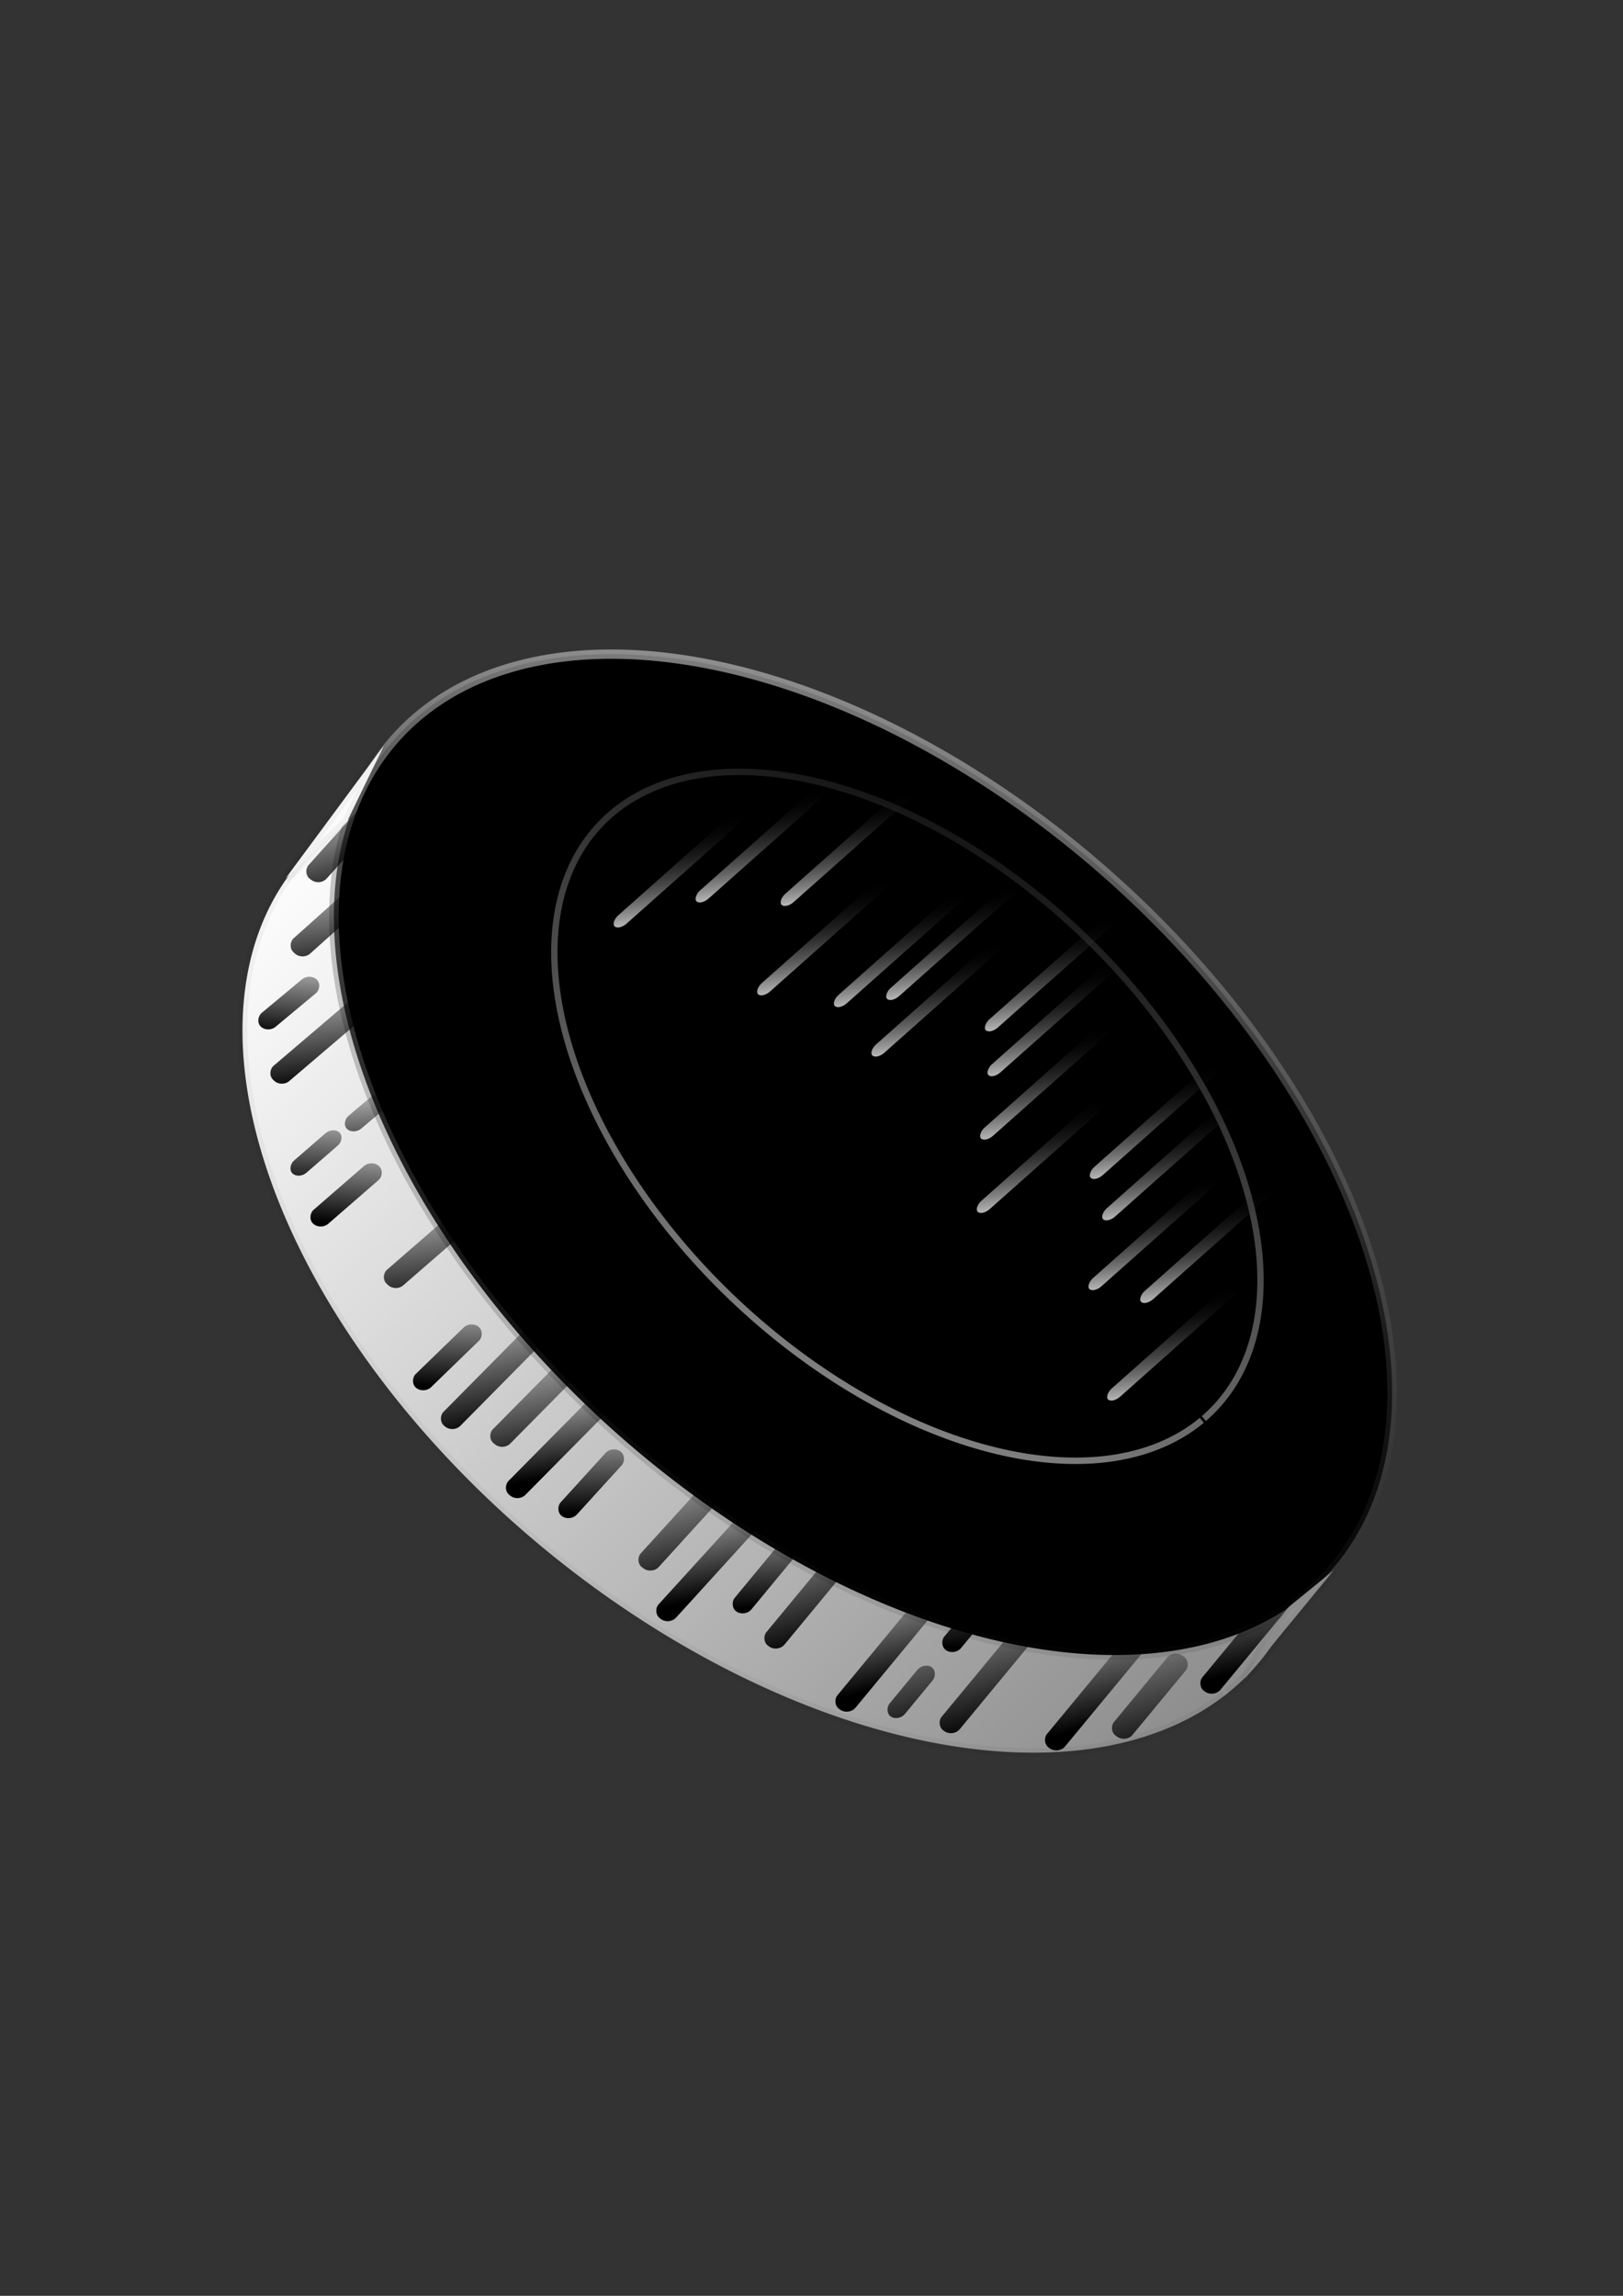 <?xml version="1.0" encoding="UTF-8" standalone="no"?>
<!-- Created with Inkscape (http://www.inkscape.org/) -->

<svg
   width="210mm"
   height="297mm"
   viewBox="0 0 210 297"
   version="1.1"
   id="svg1"
   xmlns:xlink="http://www.w3.org/1999/xlink"
   xmlns="http://www.w3.org/2000/svg"
   xmlns:svg="http://www.w3.org/2000/svg">
  <rect x="0" y="0" width="210" height="297" fill="#333333" stroke="none"/>
  <defs
     id="defs1">
    <linearGradient
       id="linearGradient97">
      <stop
         style="stop-color:#ffffff;stop-opacity:1;"
         offset="0"
         id="stop96" />
      <stop
         style="stop-color:#000000;stop-opacity:0;"
         offset="1"
         id="stop97" />
    </linearGradient>
    <linearGradient
       id="linearGradient19">
      <stop
         style="stop-color:#000000;stop-opacity:0.137;"
         offset="0"
         id="stop19" />
      <stop
         style="stop-color:#000000;stop-opacity:1;"
         offset="1"
         id="stop20" />
    </linearGradient>
    <linearGradient
       id="linearGradient11">
      <stop
         style="stop-color:#ffffff;stop-opacity:0;"
         offset="0"
         id="stop11" />
      <stop
         style="stop-color:#ffffff;stop-opacity:0.715;"
         offset="1"
         id="stop12" />
    </linearGradient>
    <linearGradient
       id="linearGradient6">
      <stop
         style="stop-color:#fdfdfd;stop-opacity:1;"
         offset="0"
         id="stop6" />
      <stop
         style="stop-color:#8d8d8d;stop-opacity:1;"
         offset="1"
         id="stop7" />
    </linearGradient>
    <linearGradient
       id="linearGradient2">
      <stop
         style="stop-color:#ffffff;stop-opacity:0.94;"
         offset="0"
         id="stop2" />
      <stop
         style="stop-color:#000000;stop-opacity:0;"
         offset="1"
         id="stop3" />
    </linearGradient>
    <linearGradient
       xlink:href="#linearGradient2"
       id="linearGradient3"
       x1="120.259"
       y1="-39.04"
       x2="211.198"
       y2="91.642"
       gradientUnits="userSpaceOnUse" />
    <linearGradient
       xlink:href="#linearGradient6"
       id="linearGradient7"
       x1="110.167"
       y1="49.863"
       x2="244.178"
       y2="49.863"
       gradientUnits="userSpaceOnUse"
       gradientTransform="matrix(0.997,0,0,0.994,1.216,2.078)" />
    <linearGradient
       xlink:href="#linearGradient11"
       id="linearGradient12"
       x1="160.894"
       y1="-14.286"
       x2="192.078"
       y2="82.049"
       gradientUnits="userSpaceOnUse" />
    <linearGradient
       xlink:href="#linearGradient19"
       id="linearGradient20"
       x1="162.4"
       y1="76.6"
       x2="172.961"
       y2="83.89"
       gradientUnits="userSpaceOnUse"
       gradientTransform="matrix(0.984,0,0,0.976,6.068,8.833)" />
    <linearGradient
       xlink:href="#linearGradient19"
       id="linearGradient21"
       gradientUnits="userSpaceOnUse"
       gradientTransform="matrix(0.984,0,0,0.976,11.13,8.109)"
       x1="162.402"
       y1="78.497"
       x2="169.862"
       y2="84.238" />
    <linearGradient
       xlink:href="#linearGradient19"
       id="linearGradient22"
       gradientUnits="userSpaceOnUse"
       gradientTransform="matrix(0.984,0,0,0.976,1.022,6.763)"
       x1="162.4"
       y1="76.6"
       x2="172.961"
       y2="83.89" />
    <linearGradient
       xlink:href="#linearGradient19"
       id="linearGradient23"
       gradientUnits="userSpaceOnUse"
       gradientTransform="matrix(0.984,0,0,0.976,-2.563,6.293)"
       x1="162.4"
       y1="76.6"
       x2="168.929"
       y2="83.992" />
    <linearGradient
       xlink:href="#linearGradient19"
       id="linearGradient36"
       gradientUnits="userSpaceOnUse"
       gradientTransform="matrix(0.984,0,0,0.976,6.068,8.833)"
       x1="162.4"
       y1="76.6"
       x2="172.961"
       y2="83.89" />
    <linearGradient
       xlink:href="#linearGradient19"
       id="linearGradient37"
       gradientUnits="userSpaceOnUse"
       gradientTransform="matrix(0.984,0,0,0.976,11.13,8.109)"
       x1="162.402"
       y1="78.497"
       x2="169.862"
       y2="84.238" />
    <linearGradient
       xlink:href="#linearGradient19"
       id="linearGradient39"
       gradientUnits="userSpaceOnUse"
       gradientTransform="matrix(0.984,0,0,0.976,-4.145,9.573)"
       x1="162.4"
       y1="76.6"
       x2="168.929"
       y2="83.992" />
    <linearGradient
       xlink:href="#linearGradient19"
       id="linearGradient43"
       gradientUnits="userSpaceOnUse"
       gradientTransform="matrix(0.984,0,0,0.976,11.13,8.109)"
       x1="162.402"
       y1="78.497"
       x2="169.862"
       y2="84.238" />
    <linearGradient
       xlink:href="#linearGradient19"
       id="linearGradient44"
       gradientUnits="userSpaceOnUse"
       gradientTransform="matrix(0.984,0,0,0.976,1.022,6.763)"
       x1="162.4"
       y1="76.6"
       x2="172.961"
       y2="83.89" />
    <linearGradient
       xlink:href="#linearGradient19"
       id="linearGradient45"
       gradientUnits="userSpaceOnUse"
       gradientTransform="matrix(0.984,0,0,0.976,-4.145,9.573)"
       x1="162.4"
       y1="76.6"
       x2="168.929"
       y2="83.992" />
    <linearGradient
       xlink:href="#linearGradient19"
       id="linearGradient49"
       gradientUnits="userSpaceOnUse"
       gradientTransform="matrix(0.984,0,0,0.976,11.13,8.109)"
       x1="162.402"
       y1="78.497"
       x2="169.862"
       y2="84.238" />
    <linearGradient
       xlink:href="#linearGradient19"
       id="linearGradient50"
       gradientUnits="userSpaceOnUse"
       gradientTransform="matrix(0.984,0,0,0.976,1.318,12.897)"
       x1="162.4"
       y1="76.6"
       x2="172.961"
       y2="83.89" />
    <linearGradient
       xlink:href="#linearGradient19"
       id="linearGradient51"
       gradientUnits="userSpaceOnUse"
       gradientTransform="matrix(0.984,0,0,0.976,-4.145,9.573)"
       x1="162.4"
       y1="76.6"
       x2="168.929"
       y2="83.992" />
    <linearGradient
       xlink:href="#linearGradient19"
       id="linearGradient54"
       gradientUnits="userSpaceOnUse"
       gradientTransform="matrix(0.984,0,0,0.976,6.377,20.627)"
       x1="162.4"
       y1="76.6"
       x2="172.961"
       y2="83.89" />
    <linearGradient
       xlink:href="#linearGradient19"
       id="linearGradient55"
       gradientUnits="userSpaceOnUse"
       gradientTransform="matrix(0.984,0,0,0.976,10.598,7.413)"
       x1="162.402"
       y1="78.497"
       x2="169.862"
       y2="84.238" />
    <linearGradient
       xlink:href="#linearGradient19"
       id="linearGradient56"
       gradientUnits="userSpaceOnUse"
       gradientTransform="matrix(0.984,0,0,0.976,1.022,6.763)"
       x1="162.4"
       y1="76.6"
       x2="172.961"
       y2="83.89" />
    <linearGradient
       xlink:href="#linearGradient19"
       id="linearGradient57"
       gradientUnits="userSpaceOnUse"
       gradientTransform="matrix(0.984,0,0,0.976,-4.145,9.573)"
       x1="162.4"
       y1="76.6"
       x2="168.929"
       y2="83.992" />
    <linearGradient
       xlink:href="#linearGradient19"
       id="linearGradient60"
       gradientUnits="userSpaceOnUse"
       gradientTransform="matrix(0.984,0,0,0.976,6.068,8.833)"
       x1="162.4"
       y1="76.6"
       x2="172.961"
       y2="83.89" />
    <linearGradient
       xlink:href="#linearGradient19"
       id="linearGradient63"
       gradientUnits="userSpaceOnUse"
       gradientTransform="matrix(0.984,0,0,0.976,-4.145,9.573)"
       x1="162.4"
       y1="76.6"
       x2="168.929"
       y2="83.992" />
    <linearGradient
       xlink:href="#linearGradient19"
       id="linearGradient66"
       gradientUnits="userSpaceOnUse"
       gradientTransform="matrix(0.984,0,0,0.976,6.068,8.833)"
       x1="162.4"
       y1="76.6"
       x2="172.961"
       y2="83.89" />
    <linearGradient
       xlink:href="#linearGradient19"
       id="linearGradient67"
       gradientUnits="userSpaceOnUse"
       gradientTransform="matrix(0.984,0,0,0.976,11.13,8.109)"
       x1="162.402"
       y1="78.497"
       x2="169.862"
       y2="84.238" />
    <linearGradient
       xlink:href="#linearGradient19"
       id="linearGradient68"
       gradientUnits="userSpaceOnUse"
       gradientTransform="matrix(0.984,0,0,0.976,0.082,13.588)"
       x1="162.4"
       y1="76.6"
       x2="172.961"
       y2="83.89" />
    <linearGradient
       xlink:href="#linearGradient19"
       id="linearGradient69"
       gradientUnits="userSpaceOnUse"
       gradientTransform="matrix(0.984,0,0,0.976,-4.331,14.111)"
       x1="162.4"
       y1="76.6"
       x2="168.929"
       y2="83.992" />
    <linearGradient
       xlink:href="#linearGradient19"
       id="linearGradient73"
       gradientUnits="userSpaceOnUse"
       gradientTransform="matrix(0.984,0,0,0.976,11.13,8.109)"
       x1="162.402"
       y1="78.497"
       x2="169.862"
       y2="84.238" />
    <linearGradient
       xlink:href="#linearGradient19"
       id="linearGradient79"
       gradientUnits="userSpaceOnUse"
       gradientTransform="matrix(0.984,0,0,0.976,6.068,8.833)"
       x1="162.4"
       y1="76.6"
       x2="172.961"
       y2="83.89" />
    <linearGradient
       xlink:href="#linearGradient19"
       id="linearGradient83"
       gradientUnits="userSpaceOnUse"
       gradientTransform="matrix(0.984,0,0,0.976,-13.715,32.401)"
       x1="162.4"
       y1="76.6"
       x2="172.961"
       y2="83.89" />
    <linearGradient
       xlink:href="#linearGradient19"
       id="linearGradient84"
       gradientUnits="userSpaceOnUse"
       gradientTransform="matrix(0.984,0,0,0.976,-9.486,9.875)"
       x1="162.4"
       y1="76.6"
       x2="168.929"
       y2="83.992" />
    <linearGradient
       xlink:href="#linearGradient19"
       id="linearGradient85"
       gradientUnits="userSpaceOnUse"
       gradientTransform="matrix(0.984,0,0,0.976,-7.367,18.508)"
       x1="162.4"
       y1="76.6"
       x2="172.961"
       y2="83.89" />
    <linearGradient
       xlink:href="#linearGradient97"
       id="linearGradient98"
       gradientUnits="userSpaceOnUse"
       gradientTransform="matrix(0.984,0,0,0.976,-345.919,-108.671)"
       x1="162.4"
       y1="76.6"
       x2="172.961"
       y2="83.89" />
    <linearGradient
       xlink:href="#linearGradient97"
       id="linearGradient99"
       gradientUnits="userSpaceOnUse"
       gradientTransform="matrix(0.984,0,0,0.976,-342.781,-113.016)"
       x1="162.4"
       y1="76.6"
       x2="172.961"
       y2="83.89" />
    <linearGradient
       xlink:href="#linearGradient97"
       id="linearGradient100"
       gradientUnits="userSpaceOnUse"
       gradientTransform="matrix(0.984,0,0,0.976,-349.389,-114.175)"
       x1="162.4"
       y1="76.6"
       x2="172.961"
       y2="83.89" />
    <linearGradient
       xlink:href="#linearGradient97"
       id="linearGradient101"
       gradientUnits="userSpaceOnUse"
       gradientTransform="matrix(0.984,0,0,0.976,-355.419,-103.979)"
       x1="162.4"
       y1="76.6"
       x2="172.961"
       y2="83.89" />
    <linearGradient
       xlink:href="#linearGradient97"
       id="linearGradient102"
       gradientUnits="userSpaceOnUse"
       gradientTransform="matrix(0.984,0,0,0.976,-359.182,-107.305)"
       x1="162.4"
       y1="76.6"
       x2="172.961"
       y2="83.89" />
    <linearGradient
       xlink:href="#linearGradient97"
       id="linearGradient103"
       gradientUnits="userSpaceOnUse"
       gradientTransform="matrix(0.984,0,0,0.976,-363.714,-112.805)"
       x1="162.4"
       y1="76.6"
       x2="172.961"
       y2="83.89" />
    <linearGradient
       xlink:href="#linearGradient97"
       id="linearGradient104"
       gradientUnits="userSpaceOnUse"
       gradientTransform="matrix(0.984,0,0,0.976,-369.328,-118.79)"
       x1="162.4"
       y1="76.6"
       x2="172.961"
       y2="83.89" />
    <linearGradient
       xlink:href="#linearGradient97"
       id="linearGradient105"
       gradientUnits="userSpaceOnUse"
       gradientTransform="matrix(0.984,0,0,0.976,-374.629,-107.942)"
       x1="162.4"
       y1="76.6"
       x2="172.961"
       y2="83.89" />
    <linearGradient
       xlink:href="#linearGradient97"
       id="linearGradient106"
       gradientUnits="userSpaceOnUse"
       gradientTransform="matrix(0.984,0,0,0.976,-378.81,-110.285)"
       x1="162.4"
       y1="76.6"
       x2="172.961"
       y2="83.89" />
    <linearGradient
       xlink:href="#linearGradient97"
       id="linearGradient107"
       gradientUnits="userSpaceOnUse"
       gradientTransform="matrix(0.984,0,0,0.976,-383.403,-116.75)"
       x1="162.4"
       y1="76.6"
       x2="172.961"
       y2="83.89" />
    <linearGradient
       xlink:href="#linearGradient97"
       id="linearGradient108"
       gradientUnits="userSpaceOnUse"
       gradientTransform="matrix(0.984,0,0,0.976,-388.095,-114.01)"
       x1="162.4"
       y1="76.6"
       x2="172.961"
       y2="83.89" />
    <linearGradient
       xlink:href="#linearGradient97"
       id="linearGradient109"
       gradientUnits="userSpaceOnUse"
       gradientTransform="matrix(0.984,0,0,0.976,-393.535,-124.046)"
       x1="162.4"
       y1="76.6"
       x2="172.961"
       y2="83.89" />
    <linearGradient
       xlink:href="#linearGradient97"
       id="linearGradient110"
       gradientUnits="userSpaceOnUse"
       gradientTransform="matrix(0.984,0,0,0.976,-336.401,-117.652)"
       x1="162.4"
       y1="76.6"
       x2="172.961"
       y2="83.89" />
    <linearGradient
       xlink:href="#linearGradient97"
       id="linearGradient111"
       gradientUnits="userSpaceOnUse"
       gradientTransform="matrix(0.984,0,0,0.976,-330.941,-108.947)"
       x1="162.4"
       y1="76.6"
       x2="172.961"
       y2="83.89" />
    <linearGradient
       xlink:href="#linearGradient97"
       id="linearGradient112"
       gradientUnits="userSpaceOnUse"
       gradientTransform="matrix(0.984,0,0,0.976,-324.631,-114.834)"
       x1="162.4"
       y1="76.6"
       x2="172.961"
       y2="83.89" />
    <linearGradient
       xlink:href="#linearGradient97"
       id="linearGradient113"
       gradientUnits="userSpaceOnUse"
       gradientTransform="matrix(0.984,0,0,0.976,-320.818,-122.729)"
       x1="162.4"
       y1="76.6"
       x2="172.961"
       y2="83.89" />
  </defs>
  <g
     id="g116"
     transform="matrix(1.229,0,0,1.205,-18.122,-24.384)">
    <g
       id="layer2" />
    <g
       id="g115">
      <g
         id="layer1" />
      <g
         id="layer3">
        <g
           id="g114">
          <g
             id="g113">
            <path
               style="fill:url(#linearGradient7);fill-opacity:1;stroke:#000000;stroke-width:0.996;stroke-dasharray:none;stroke-opacity:0.041;paint-order:fill markers stroke"
               id="path2"
               d="M 243.916,54.842 A 66.296,39.354 0 0 1 172.638,90.884 66.296,39.354 0 0 1 111.733,48.669 66.296,39.354 0 0 1 182.688,12.403 66.296,39.354 0 0 1 243.969,54.427"
               transform="matrix(0.745,0.667,-0.693,0.721,0,0)" />
            <path
               style="fill:#000000;fill-opacity:1;stroke:url(#linearGradient3);stroke-width:1;stroke-dasharray:none;stroke-opacity:0.94;paint-order:fill markers stroke"
               id="path1"
               d="M 241.754,37.167 A 66.502,39.583 0 0 1 170.255,73.42 66.502,39.583 0 0 1 109.159,30.958 66.502,39.583 0 0 1 180.336,-5.519 66.502,39.583 0 0 1 241.807,36.75"
               transform="rotate(42.828)" />
            <path
               style="fill:#929292;fill-opacity:1;stroke:#000000;stroke-width:1;stroke-dasharray:none;stroke-opacity:0.041;paint-order:fill markers stroke"
               d="m 155.158,188.819 -9.439,11.724 4.525,-7.645 z"
               id="path9" />
            <path
               style="fill:#fbfbfb;fill-opacity:1;stroke:#000000;stroke-width:1;stroke-dasharray:none;stroke-opacity:0.041;paint-order:fill markers stroke"
               d="m 55.169,100.262 -10.364,14.285 6.457,-6.07 z"
               id="path10" />
            <path
               style="fill:#1453dd;fill-opacity:0;stroke:url(#linearGradient12);stroke-width:0.678;stroke-dasharray:none;stroke-opacity:1;paint-order:fill markers stroke"
               id="path3"
               d="m 220.59,27.266 a 45.028,26.864 0 0 1 -48.411,24.604 45.028,26.864 0 0 1 -41.367,-28.817 45.028,26.864 0 0 1 48.193,-24.756 45.028,26.864 0 0 1 41.621,28.687"
               transform="matrix(0.723,0.691,-0.668,0.744,0,0)" />
            <g
               id="g23">
              <rect
                 style="fill:url(#linearGradient20);stroke:#ffffff;stroke-width:0;stroke-dasharray:none;stroke-opacity:1;paint-order:fill markers stroke"
                 id="rect12"
                 width="2.394"
                 height="11.092"
                 x="169.243"
                 y="81.517"
                 ry="1.095"
                 transform="matrix(0.77,0.638,-0.696,0.718,0,0)" />
              <rect
                 style="fill:url(#linearGradient21);stroke:#ffffff;stroke-width:0;stroke-dasharray:none;stroke-opacity:1;paint-order:fill markers stroke"
                 id="rect20"
                 width="2.327"
                 height="15.047"
                 x="174.305"
                 y="80.792"
                 ry="1.095"
                 transform="matrix(0.77,0.638,-0.696,0.718,0,0)" />
              <rect
                 style="fill:url(#linearGradient22);stroke:#ffffff;stroke-width:0;stroke-dasharray:none;stroke-opacity:1;paint-order:fill markers stroke"
                 id="rect21"
                 width="2.327"
                 height="15.047"
                 x="164.197"
                 y="79.446"
                 ry="1.095"
                 transform="matrix(0.77,0.638,-0.696,0.718,0,0)" />
              <rect
                 style="fill:url(#linearGradient23);stroke:#ffffff;stroke-width:0;stroke-dasharray:none;stroke-opacity:1;paint-order:fill markers stroke"
                 id="rect22"
                 width="2.151"
                 height="9.29"
                 x="160.856"
                 y="80.779"
                 ry="1.095"
                 transform="matrix(0.757,0.654,-0.711,0.703,0,0)" />
            </g>
            <g
               id="g36"
               transform="rotate(-2.375,395.871,-195.258)">
              <rect
                 style="fill:url(#linearGradient36);stroke:#ffffff;stroke-width:0;stroke-dasharray:none;stroke-opacity:1;paint-order:fill markers stroke"
                 id="rect33"
                 width="2.394"
                 height="11.092"
                 x="169.243"
                 y="81.517"
                 ry="1.095"
                 transform="matrix(0.77,0.638,-0.696,0.718,0,0)" />
              <rect
                 style="fill:url(#linearGradient37);stroke:#ffffff;stroke-width:0;stroke-dasharray:none;stroke-opacity:1;paint-order:fill markers stroke"
                 id="rect34"
                 width="2.327"
                 height="15.047"
                 x="174.305"
                 y="80.792"
                 ry="1.095"
                 transform="matrix(0.77,0.638,-0.696,0.718,0,0)" />
              <rect
                 style="fill:url(#linearGradient39);stroke:#ffffff;stroke-width:0;stroke-dasharray:none;stroke-opacity:1;paint-order:fill markers stroke"
                 id="rect36"
                 width="2.151"
                 height="9.29"
                 x="159.273"
                 y="84.059"
                 ry="1.095"
                 transform="matrix(0.77,0.638,-0.696,0.718,0,0)" />
            </g>
            <g
               id="g42"
               transform="rotate(-5.088,344.6,-198.942)">
              <rect
                 style="fill:url(#linearGradient43);stroke:#ffffff;stroke-width:0;stroke-dasharray:none;stroke-opacity:1;paint-order:fill markers stroke"
                 id="rect40"
                 width="2.327"
                 height="15.047"
                 x="174.305"
                 y="80.792"
                 ry="1.095"
                 transform="matrix(0.77,0.638,-0.696,0.718,0,0)" />
              <rect
                 style="fill:url(#linearGradient44);stroke:#ffffff;stroke-width:0;stroke-dasharray:none;stroke-opacity:1;paint-order:fill markers stroke"
                 id="rect41"
                 width="2.327"
                 height="15.047"
                 x="164.197"
                 y="79.446"
                 ry="1.095"
                 transform="matrix(0.77,0.638,-0.696,0.718,0,0)" />
              <rect
                 style="fill:url(#linearGradient45);stroke:#ffffff;stroke-width:0;stroke-dasharray:none;stroke-opacity:1;paint-order:fill markers stroke"
                 id="rect42"
                 width="2.151"
                 height="9.29"
                 x="159.273"
                 y="84.059"
                 ry="1.095"
                 transform="matrix(0.77,0.638,-0.696,0.718,0,0)" />
            </g>
            <g
               id="g48"
               transform="rotate(-5.088,402.373,-445.191)">
              <rect
                 style="fill:url(#linearGradient49);stroke:#ffffff;stroke-width:0;stroke-dasharray:none;stroke-opacity:1;paint-order:fill markers stroke"
                 id="rect46"
                 width="2.327"
                 height="15.047"
                 x="174.305"
                 y="80.792"
                 ry="1.095"
                 transform="matrix(0.77,0.638,-0.696,0.718,0,0)" />
              <rect
                 style="fill:url(#linearGradient50);stroke:#ffffff;stroke-width:0;stroke-dasharray:none;stroke-opacity:1;paint-order:fill markers stroke"
                 id="rect47"
                 width="2.327"
                 height="15.047"
                 x="164.494"
                 y="85.581"
                 ry="1.095"
                 transform="matrix(0.77,0.638,-0.696,0.718,0,0)" />
              <rect
                 style="fill:url(#linearGradient51);stroke:#ffffff;stroke-width:0;stroke-dasharray:none;stroke-opacity:1;paint-order:fill markers stroke"
                 id="rect48"
                 width="2.151"
                 height="9.29"
                 x="159.273"
                 y="84.059"
                 ry="1.095"
                 transform="matrix(0.77,0.638,-0.696,0.718,0,0)" />
            </g>
            <g
               id="g54"
               transform="rotate(-5.088,351.546,-631.869)">
              <rect
                 style="fill:url(#linearGradient54);stroke:#ffffff;stroke-width:0;stroke-dasharray:none;stroke-opacity:1;paint-order:fill markers stroke"
                 id="rect51"
                 width="2.394"
                 height="11.092"
                 x="169.552"
                 y="93.311"
                 ry="1.095"
                 transform="matrix(0.77,0.638,-0.696,0.718,0,0)" />
              <rect
                 style="fill:url(#linearGradient55);stroke:#ffffff;stroke-width:0;stroke-dasharray:none;stroke-opacity:1;paint-order:fill markers stroke"
                 id="rect52"
                 width="2.327"
                 height="15.047"
                 x="173.774"
                 y="80.097"
                 ry="1.095"
                 transform="matrix(0.77,0.638,-0.696,0.718,0,0)" />
              <rect
                 style="fill:url(#linearGradient56);stroke:#ffffff;stroke-width:0;stroke-dasharray:none;stroke-opacity:1;paint-order:fill markers stroke"
                 id="rect53"
                 width="2.327"
                 height="15.047"
                 x="164.197"
                 y="79.446"
                 ry="1.095"
                 transform="matrix(0.77,0.638,-0.696,0.718,0,0)" />
              <rect
                 style="fill:url(#linearGradient57);stroke:#ffffff;stroke-width:0;stroke-dasharray:none;stroke-opacity:1;paint-order:fill markers stroke"
                 id="rect54"
                 width="2.151"
                 height="9.29"
                 x="159.273"
                 y="84.059"
                 ry="1.095"
                 transform="matrix(0.77,0.638,-0.696,0.718,0,0)" />
              <rect
                 style="fill:url(#linearGradient83);stroke:#ffffff;stroke-width:0;stroke-dasharray:none;stroke-opacity:1;paint-order:fill markers stroke"
                 id="rect83"
                 width="1.968"
                 height="6.819"
                 x="149.886"
                 y="109.358"
                 ry="1.095"
                 transform="matrix(0.77,0.638,-0.696,0.718,0,0)" />
            </g>
            <g
               id="g60"
               transform="rotate(4.36,285.958,18.721)">
              <rect
                 style="fill:url(#linearGradient60);stroke:#ffffff;stroke-width:0;stroke-dasharray:none;stroke-opacity:1;paint-order:fill markers stroke"
                 id="rect57"
                 width="2.394"
                 height="11.092"
                 x="169.243"
                 y="81.517"
                 ry="1.095"
                 transform="matrix(0.77,0.638,-0.696,0.718,0,0)" />
              <rect
                 style="fill:url(#linearGradient63);stroke:#ffffff;stroke-width:0;stroke-dasharray:none;stroke-opacity:1;paint-order:fill markers stroke"
                 id="rect60"
                 width="2.151"
                 height="9.29"
                 x="159.273"
                 y="84.059"
                 ry="1.095"
                 transform="matrix(0.77,0.638,-0.696,0.718,0,0)" />
              <rect
                 style="fill:url(#linearGradient84);stroke:#ffffff;stroke-width:0;stroke-dasharray:none;stroke-opacity:1;paint-order:fill markers stroke"
                 id="rect84"
                 width="1.852"
                 height="6.612"
                 x="153.932"
                 y="84.361"
                 ry="1.095"
                 transform="matrix(0.77,0.638,-0.696,0.718,0,0)" />
              <rect
                 style="fill:url(#linearGradient98);stroke:#ffffff;stroke-width:0;stroke-dasharray:none;stroke-opacity:1;paint-order:fill markers stroke"
                 id="rect95"
                 width="1.252"
                 height="28.133"
                 x="-182.744"
                 y="-35.987"
                 ry="1.095"
                 transform="matrix(-0.778,-0.629,0.688,-0.726,0,0)" />
              <rect
                 style="fill:url(#linearGradient99);stroke:#ffffff;stroke-width:0;stroke-dasharray:none;stroke-opacity:1;paint-order:fill markers stroke"
                 id="rect98"
                 width="1.252"
                 height="28.133"
                 x="-179.605"
                 y="-40.332"
                 ry="1.095"
                 transform="matrix(-0.778,-0.629,0.688,-0.726,0,0)" />
              <rect
                 style="fill:url(#linearGradient100);stroke:#ffffff;stroke-width:0;stroke-dasharray:none;stroke-opacity:1;paint-order:fill markers stroke"
                 id="rect99"
                 width="1.252"
                 height="28.133"
                 x="-186.213"
                 y="-41.491"
                 ry="1.095"
                 transform="matrix(-0.778,-0.629,0.688,-0.726,0,0)" />
              <rect
                 style="fill:url(#linearGradient101);stroke:#ffffff;stroke-width:0;stroke-dasharray:none;stroke-opacity:1;paint-order:fill markers stroke"
                 id="rect100"
                 width="1.252"
                 height="28.133"
                 x="-192.244"
                 y="-31.295"
                 ry="1.095"
                 transform="matrix(-0.778,-0.629,0.688,-0.726,0,0)" />
              <rect
                 style="fill:url(#linearGradient102);stroke:#ffffff;stroke-width:0;stroke-dasharray:none;stroke-opacity:1;paint-order:fill markers stroke"
                 id="rect101"
                 width="1.252"
                 height="28.133"
                 x="-196.007"
                 y="-34.621"
                 ry="1.095"
                 transform="matrix(-0.778,-0.629,0.688,-0.726,0,0)" />
              <rect
                 style="fill:url(#linearGradient103);stroke:#ffffff;stroke-width:0;stroke-dasharray:none;stroke-opacity:1;paint-order:fill markers stroke"
                 id="rect102"
                 width="1.252"
                 height="28.133"
                 x="-200.539"
                 y="-40.122"
                 ry="1.095"
                 transform="matrix(-0.778,-0.629,0.688,-0.726,0,0)" />
              <rect
                 style="fill:url(#linearGradient104);stroke:#ffffff;stroke-width:0;stroke-dasharray:none;stroke-opacity:1;paint-order:fill markers stroke"
                 id="rect103"
                 width="1.252"
                 height="28.133"
                 x="-206.153"
                 y="-46.106"
                 ry="1.095"
                 transform="matrix(-0.778,-0.629,0.688,-0.726,0,0)" />
              <rect
                 style="fill:url(#linearGradient105);stroke:#ffffff;stroke-width:0;stroke-dasharray:none;stroke-opacity:1;paint-order:fill markers stroke"
                 id="rect104"
                 width="1.252"
                 height="28.133"
                 x="-211.454"
                 y="-35.258"
                 ry="1.095"
                 transform="matrix(-0.778,-0.629,0.688,-0.726,0,0)" />
              <rect
                 style="fill:url(#linearGradient106);stroke:#ffffff;stroke-width:0;stroke-dasharray:none;stroke-opacity:1;paint-order:fill markers stroke"
                 id="rect105"
                 width="1.252"
                 height="28.133"
                 x="-215.635"
                 y="-37.602"
                 ry="1.095"
                 transform="matrix(-0.778,-0.629,0.688,-0.726,0,0)" />
              <rect
                 style="fill:url(#linearGradient107);stroke:#ffffff;stroke-width:0;stroke-dasharray:none;stroke-opacity:1;paint-order:fill markers stroke"
                 id="rect106"
                 width="1.252"
                 height="28.133"
                 x="-220.228"
                 y="-44.066"
                 ry="1.095"
                 transform="matrix(-0.778,-0.629,0.688,-0.726,0,0)" />
              <rect
                 style="fill:url(#linearGradient108);stroke:#ffffff;stroke-width:0;stroke-dasharray:none;stroke-opacity:1;paint-order:fill markers stroke"
                 id="rect107"
                 width="1.252"
                 height="28.133"
                 x="-224.92"
                 y="-41.327"
                 ry="1.095"
                 transform="matrix(-0.778,-0.629,0.688,-0.726,0,0)" />
              <rect
                 style="fill:url(#linearGradient109);stroke:#ffffff;stroke-width:0;stroke-dasharray:none;stroke-opacity:1;paint-order:fill markers stroke"
                 id="rect108"
                 width="1.252"
                 height="28.133"
                 x="-230.359"
                 y="-51.363"
                 ry="1.095"
                 transform="matrix(-0.778,-0.629,0.688,-0.726,0,0)" />
              <rect
                 style="fill:url(#linearGradient110);stroke:#ffffff;stroke-width:0;stroke-dasharray:none;stroke-opacity:1;paint-order:fill markers stroke"
                 id="rect109"
                 width="1.252"
                 height="28.133"
                 x="-173.225"
                 y="-44.969"
                 ry="1.095"
                 transform="matrix(-0.778,-0.629,0.688,-0.726,0,0)" />
              <rect
                 style="fill:url(#linearGradient111);stroke:#ffffff;stroke-width:0;stroke-dasharray:none;stroke-opacity:1;paint-order:fill markers stroke"
                 id="rect110"
                 width="1.252"
                 height="28.133"
                 x="-167.766"
                 y="-36.263"
                 ry="1.095"
                 transform="matrix(-0.778,-0.629,0.688,-0.726,0,0)" />
              <rect
                 style="fill:url(#linearGradient112);stroke:#ffffff;stroke-width:0;stroke-dasharray:none;stroke-opacity:1;paint-order:fill markers stroke"
                 id="rect111"
                 width="1.252"
                 height="28.133"
                 x="-161.455"
                 y="-42.15"
                 ry="1.095"
                 transform="matrix(-0.778,-0.629,0.688,-0.726,0,0)" />
              <rect
                 style="fill:url(#linearGradient113);stroke:#ffffff;stroke-width:0;stroke-dasharray:none;stroke-opacity:1;paint-order:fill markers stroke"
                 id="rect112"
                 width="1.252"
                 height="28.133"
                 x="-157.642"
                 y="-50.045"
                 ry="1.095"
                 transform="matrix(-0.778,-0.629,0.688,-0.726,0,0)" />
            </g>
            <g
               id="g66"
               transform="rotate(4.869,537.251,9.403)">
              <rect
                 style="fill:url(#linearGradient66);stroke:#ffffff;stroke-width:0;stroke-dasharray:none;stroke-opacity:1;paint-order:fill markers stroke"
                 id="rect63"
                 width="2.394"
                 height="11.092"
                 x="169.243"
                 y="81.517"
                 ry="1.095"
                 transform="matrix(0.77,0.638,-0.696,0.718,0,0)" />
              <rect
                 style="fill:url(#linearGradient67);stroke:#ffffff;stroke-width:0;stroke-dasharray:none;stroke-opacity:1;paint-order:fill markers stroke"
                 id="rect64"
                 width="2.327"
                 height="15.047"
                 x="174.305"
                 y="80.792"
                 ry="1.095"
                 transform="matrix(0.77,0.638,-0.696,0.718,0,0)" />
              <rect
                 style="fill:url(#linearGradient68);stroke:#ffffff;stroke-width:0;stroke-dasharray:none;stroke-opacity:1;paint-order:fill markers stroke"
                 id="rect65"
                 width="2.327"
                 height="15.047"
                 x="163.257"
                 y="86.272"
                 ry="1.095"
                 transform="matrix(0.77,0.638,-0.696,0.718,0,0)" />
              <rect
                 style="fill:url(#linearGradient69);stroke:#ffffff;stroke-width:0;stroke-dasharray:none;stroke-opacity:1;paint-order:fill markers stroke"
                 id="rect66"
                 width="2.089"
                 height="7.759"
                 x="159.087"
                 y="88.597"
                 ry="1.095"
                 transform="matrix(0.763,0.647,-0.705,0.71,0,0)" />
            </g>
            <g
               id="g72"
               transform="rotate(5.189,422.97,-99.895)">
              <rect
                 style="fill:url(#linearGradient73);stroke:#ffffff;stroke-width:0;stroke-dasharray:none;stroke-opacity:1;paint-order:fill markers stroke"
                 id="rect70"
                 width="1.917"
                 height="5.89"
                 x="174.305"
                 y="80.792"
                 ry="1.095"
                 transform="matrix(0.77,0.638,-0.696,0.718,0,0)" />
            </g>
            <g
               id="g79"
               transform="rotate(3.497,919.502,-196.167)">
              <rect
                 style="fill:url(#linearGradient79);stroke:#ffffff;stroke-width:0;stroke-dasharray:none;stroke-opacity:1;paint-order:fill markers stroke"
                 id="rect76"
                 width="2.394"
                 height="11.092"
                 x="169.243"
                 y="81.517"
                 ry="1.095"
                 transform="matrix(0.77,0.638,-0.696,0.718,0,0)" />
              <rect
                 style="fill:url(#linearGradient85);stroke:#ffffff;stroke-width:0;stroke-dasharray:none;stroke-opacity:1;paint-order:fill markers stroke"
                 id="rect85"
                 width="2.394"
                 height="11.092"
                 x="155.808"
                 y="91.192"
                 ry="1.095"
                 transform="matrix(0.834,0.552,-0.615,0.788,0,0)" />
            </g>
          </g>
        </g>
      </g>
      <g
         id="layer4" />
    </g>
  </g>
</svg>
